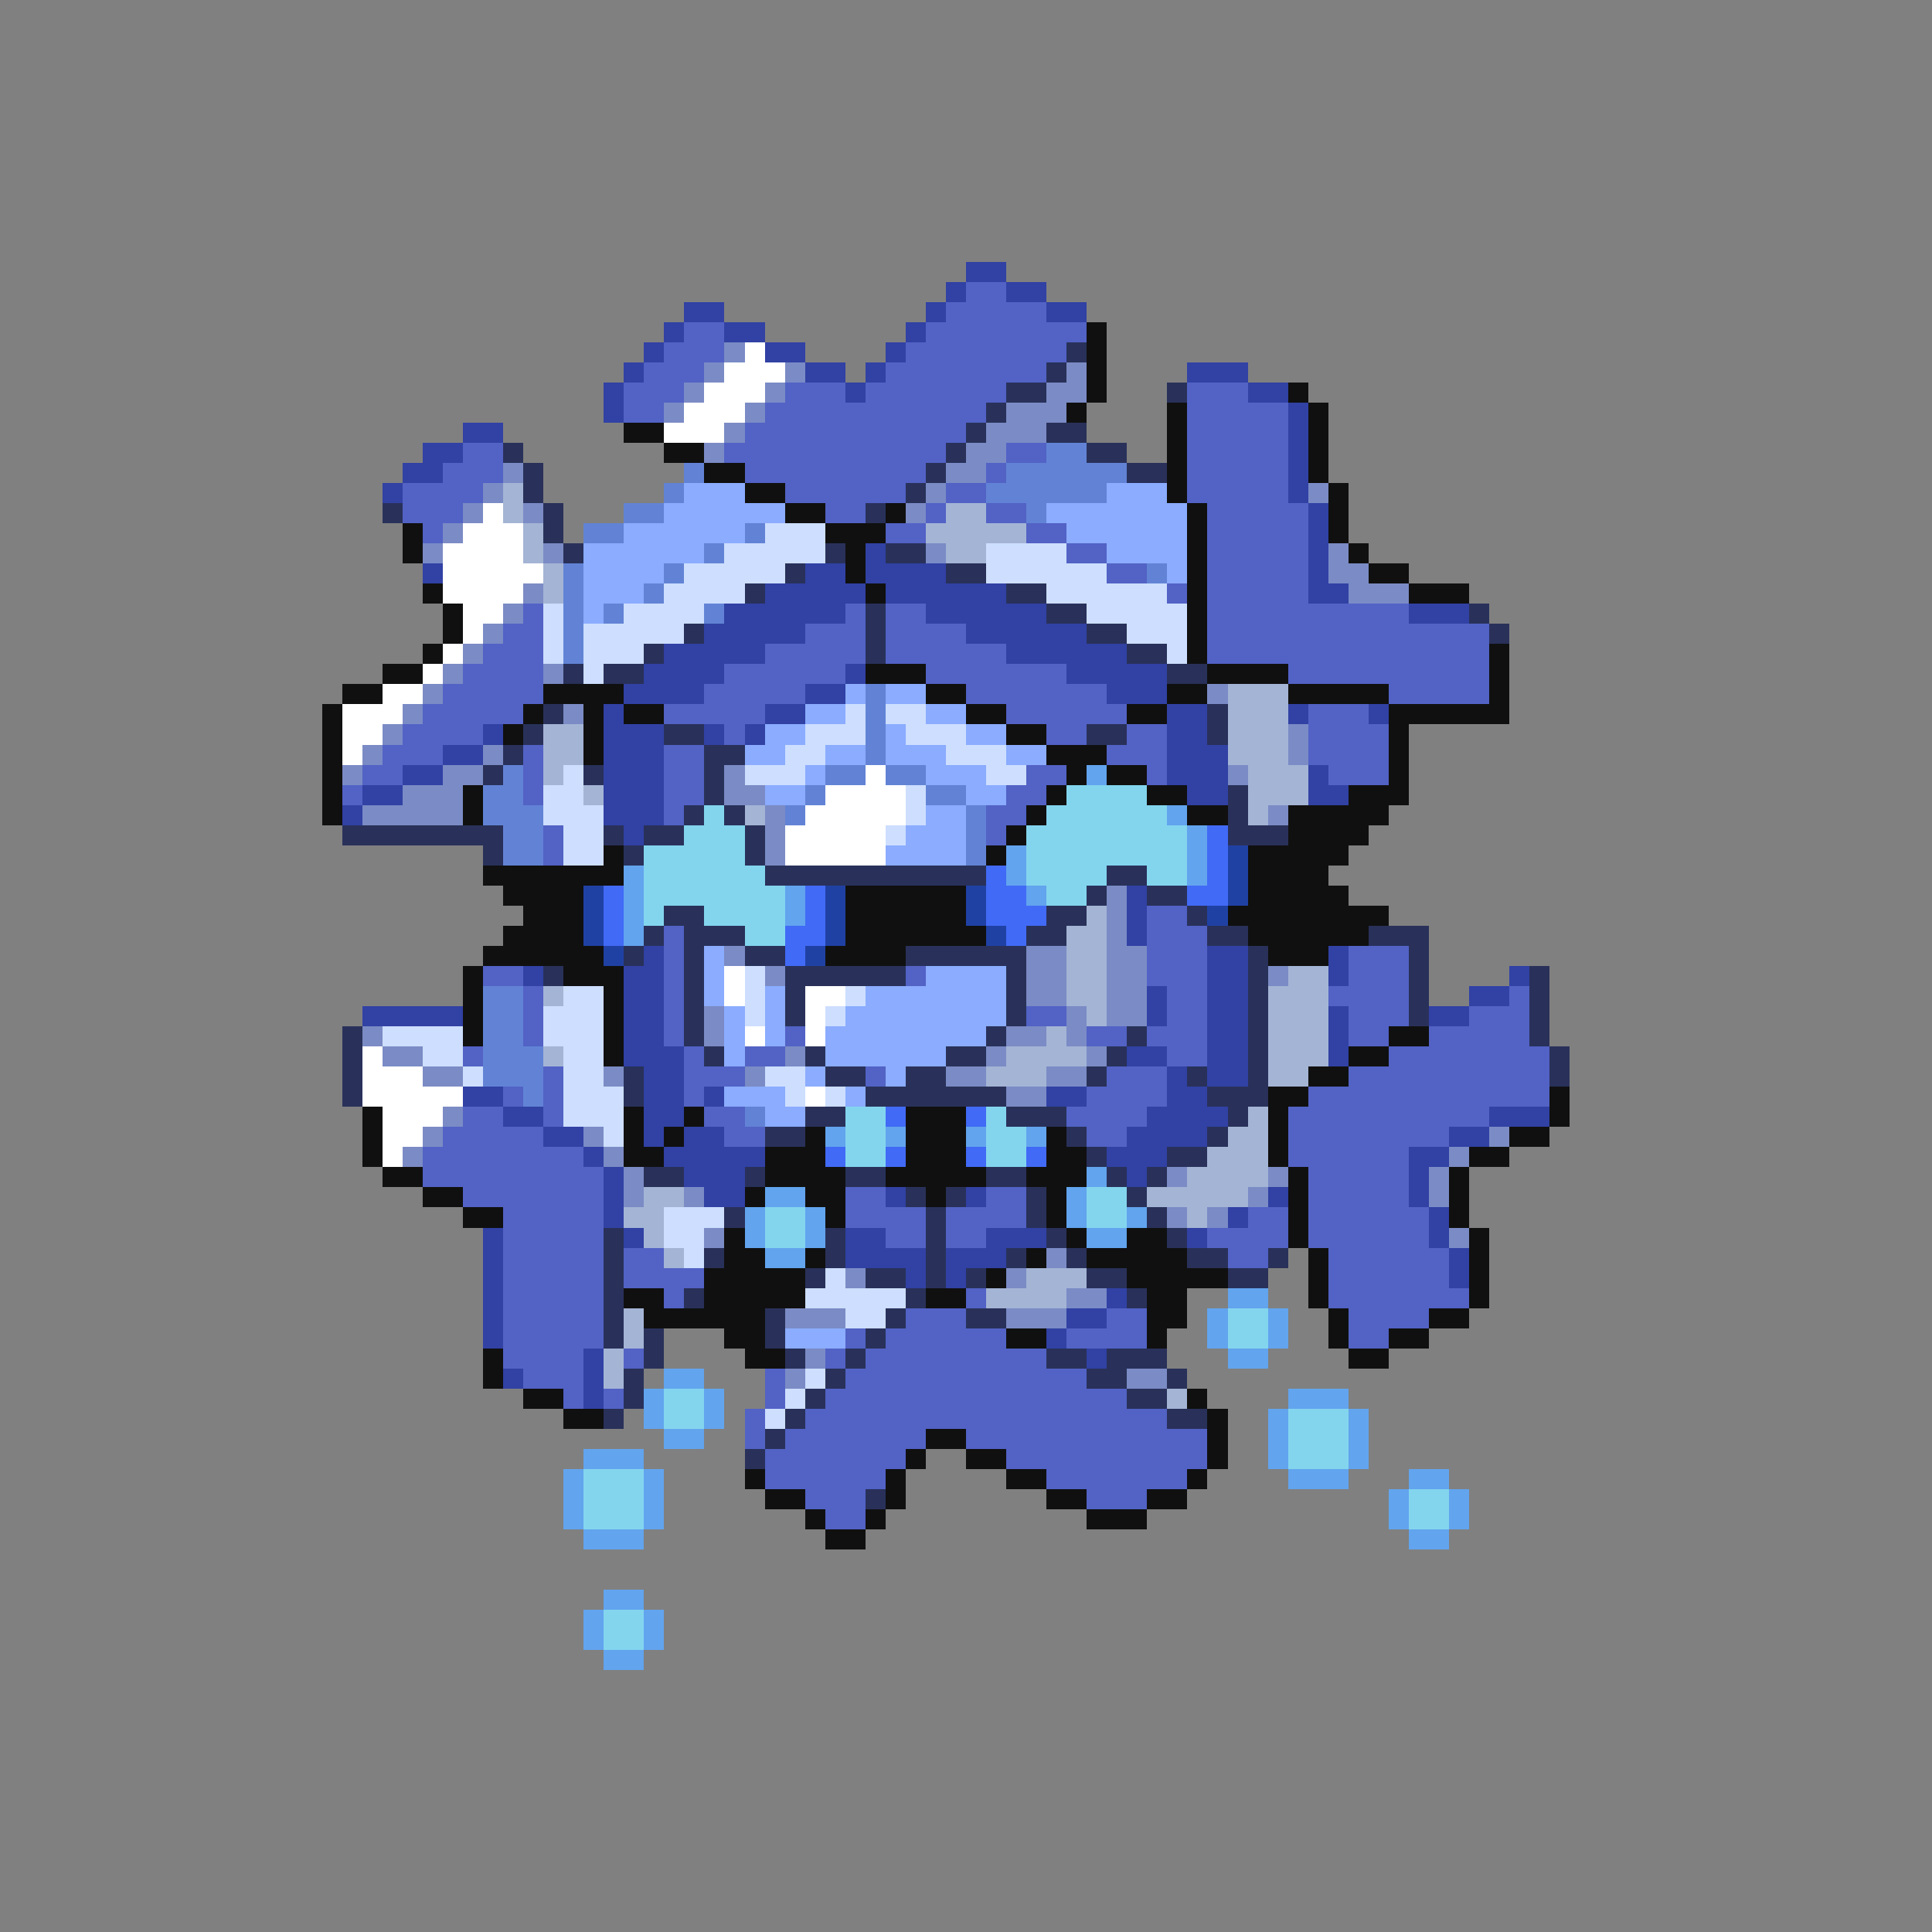 <svg xmlns="http://www.w3.org/2000/svg" viewBox="0 -0.5 96 96" shape-rendering="crispEdges">
<rect x="0" y="-0.5" width="96" height="96" fill="#808080" stroke="none"/>
<path stroke="#3141a4" d="M48 13h2M47 14h1M50 14h2M34 15h2M46 15h1M52 15h2M33 16h1M36 16h2M45 16h1M32 17h1M38 17h2M44 17h1M31 18h1M40 18h2M43 18h1M59 18h3M30 19h1M42 19h1M62 19h2M30 20h1M64 20h1M23 21h2M64 21h1M21 22h2M64 22h1M20 23h2M64 23h1M19 24h1M64 24h1M65 25h1M65 26h1M43 27h1M65 27h1M21 28h1M40 28h2M43 28h4M65 28h1M38 29h5M44 29h6M65 29h2M36 30h6M46 30h6M70 30h3M35 31h5M48 31h6M33 32h5M50 32h6M32 33h4M42 33h1M53 33h5M31 34h4M40 34h2M55 34h3M30 35h1M38 35h2M58 35h2M64 35h1M68 35h1M24 36h1M30 36h3M35 36h1M37 36h1M58 36h2M22 37h2M30 37h3M58 37h3M20 38h2M30 38h3M58 38h3M65 38h1M18 39h2M30 39h3M59 39h2M65 39h2M17 40h1M30 40h3M31 41h1M56 44h1M56 45h1M56 46h1M32 47h1M60 47h2M66 47h1M26 48h1M31 48h2M60 48h2M66 48h1M75 48h1M31 49h2M57 49h1M60 49h2M73 49h2M18 50h5M31 50h2M57 50h1M60 50h2M66 50h1M71 50h2M31 51h2M60 51h2M66 51h1M31 52h3M56 52h2M60 52h2M66 52h1M32 53h2M58 53h1M60 53h2M23 54h2M32 54h2M35 54h1M52 54h2M58 54h2M25 55h2M32 55h2M57 55h4M74 55h3M27 56h2M32 56h1M34 56h2M56 56h4M72 56h2M29 57h1M33 57h5M55 57h3M70 57h2M30 58h1M34 58h3M56 58h1M70 58h1M30 59h1M35 59h2M44 59h1M48 59h1M63 59h1M70 59h1M30 60h1M61 60h1M71 60h1M24 61h1M31 61h1M42 61h2M49 61h3M59 61h1M71 61h1M24 62h1M42 62h4M47 62h3M72 62h1M24 63h1M45 63h1M47 63h1M72 63h1M24 64h1M55 64h1M24 65h1M53 65h2M24 66h1M52 66h1M29 67h1M54 67h1M25 68h1M29 68h1M29 69h1" />
<path stroke="#5262c5" d="M48 14h2M47 15h5M34 16h2M46 16h8M33 17h3M45 17h8M32 18h3M44 18h8M31 19h3M39 19h3M43 19h7M59 19h3M31 20h2M38 20h11M59 20h5M37 21h11M59 21h5M23 22h2M36 22h11M50 22h2M59 22h5M22 23h3M37 23h9M49 23h1M59 23h5M20 24h4M39 24h6M47 24h2M59 24h5M20 25h3M41 25h2M46 25h1M49 25h2M60 25h5M21 26h1M44 26h2M51 26h2M60 26h5M53 27h2M60 27h5M55 28h2M60 28h5M58 29h1M60 29h5M26 30h1M42 30h1M44 30h2M60 30h10M25 31h2M40 31h3M44 31h4M60 31h14M24 32h3M38 32h5M44 32h6M60 32h14M23 33h4M36 33h6M46 33h7M64 33h10M22 34h5M35 34h5M48 34h7M69 34h5M21 35h5M33 35h5M50 35h6M65 35h3M20 36h4M36 36h1M52 36h2M56 36h2M65 36h4M19 37h3M26 37h1M33 37h2M55 37h3M65 37h4M18 38h2M26 38h1M33 38h2M51 38h2M57 38h1M66 38h3M17 39h1M26 39h1M33 39h2M50 39h2M33 40h1M49 40h2M27 41h1M49 41h1M27 42h1M57 45h2M33 46h1M57 46h3M33 47h1M57 47h3M67 47h3M24 48h2M33 48h1M45 48h1M57 48h3M67 48h3M26 49h1M33 49h1M58 49h2M66 49h4M75 49h1M26 50h1M33 50h1M51 50h2M58 50h2M67 50h3M73 50h3M26 51h1M33 51h1M39 51h1M54 51h2M57 51h3M67 51h2M71 51h5M23 52h1M34 52h1M37 52h2M58 52h2M69 52h8M27 53h1M34 53h3M43 53h1M55 53h3M67 53h10M25 54h1M27 54h1M34 54h1M54 54h4M65 54h12M23 55h2M27 55h1M35 55h2M53 55h4M64 55h10M22 56h5M36 56h2M54 56h2M64 56h8M21 57h8M64 57h6M21 58h9M65 58h5M23 59h7M42 59h2M49 59h2M65 59h5M25 60h5M42 60h4M47 60h4M62 60h2M65 60h6M25 61h5M44 61h2M47 61h2M60 61h4M65 61h6M25 62h5M31 62h2M61 62h2M66 62h6M25 63h5M31 63h4M66 63h6M25 64h5M33 64h1M48 64h1M66 64h7M25 65h5M45 65h3M55 65h2M67 65h4M25 66h5M42 66h1M44 66h6M53 66h4M67 66h2M25 67h4M31 67h1M41 67h1M43 67h9M26 68h3M38 68h1M42 68h12M28 69h1M30 69h1M38 69h1M41 69h15M37 70h1M40 70h18M37 71h1M39 71h7M48 71h12M38 72h7M50 72h10M38 73h6M52 73h7M40 74h3M54 74h3M41 75h2" />
<path stroke="#101010" d="M54 16h1M54 17h1M54 18h1M54 19h1M64 19h1M53 20h1M58 20h1M65 20h1M31 21h2M58 21h1M65 21h1M33 22h2M58 22h1M65 22h1M35 23h2M58 23h1M65 23h1M37 24h2M58 24h1M66 24h1M39 25h2M44 25h1M59 25h1M66 25h1M20 26h1M41 26h3M59 26h1M66 26h1M20 27h1M42 27h1M59 27h1M67 27h1M42 28h1M59 28h1M68 28h2M21 29h1M43 29h1M59 29h1M70 29h3M22 30h1M59 30h1M22 31h1M59 31h1M21 32h1M59 32h1M74 32h1M19 33h2M43 33h3M60 33h4M74 33h1M17 34h2M27 34h4M46 34h2M58 34h2M64 34h5M74 34h1M16 35h1M26 35h1M29 35h1M31 35h2M48 35h2M56 35h2M69 35h6M16 36h1M25 36h1M29 36h1M50 36h2M69 36h1M16 37h1M29 37h1M52 37h3M69 37h1M16 38h1M53 38h1M55 38h2M69 38h1M16 39h1M23 39h1M52 39h1M57 39h2M67 39h3M16 40h1M23 40h1M51 40h1M59 40h2M64 40h5M50 41h1M64 41h4M30 42h1M49 42h1M62 42h5M24 43h7M62 43h4M25 44h4M42 44h6M62 44h5M26 45h3M42 45h6M61 45h8M25 46h4M42 46h7M62 46h6M24 47h6M41 47h4M63 47h3M23 48h1M28 48h3M23 49h1M30 49h1M23 50h1M30 50h1M23 51h1M30 51h1M69 51h2M30 52h1M67 52h2M65 53h2M63 54h2M77 54h1M18 55h1M31 55h1M34 55h1M45 55h3M63 55h1M77 55h1M18 56h1M31 56h1M33 56h1M40 56h1M45 56h3M52 56h1M63 56h1M75 56h2M18 57h1M31 57h2M38 57h3M45 57h3M52 57h2M63 57h1M73 57h2M19 58h2M38 58h4M44 58h5M51 58h3M64 58h1M72 58h1M21 59h2M37 59h1M40 59h2M46 59h1M52 59h1M64 59h1M72 59h1M23 60h2M41 60h1M52 60h1M64 60h1M72 60h1M36 61h1M53 61h1M56 61h2M64 61h1M73 61h1M36 62h2M40 62h1M51 62h1M54 62h5M65 62h1M73 62h1M35 63h5M49 63h1M56 63h5M65 63h1M73 63h1M31 64h2M35 64h5M46 64h2M57 64h2M65 64h1M73 64h1M32 65h6M57 65h2M66 65h1M71 65h2M36 66h2M50 66h2M57 66h1M66 66h1M69 66h2M24 67h1M37 67h2M67 67h2M24 68h1M26 69h2M59 69h1M28 70h2M60 70h1M46 71h2M60 71h1M45 72h1M48 72h2M60 72h1M37 73h1M44 73h1M50 73h2M59 73h1M38 74h2M44 74h1M52 74h2M57 74h2M40 75h1M43 75h1M54 75h3M41 76h2" />
<path stroke="#7b8bc5" d="M36 17h1M35 18h1M39 18h1M53 18h1M34 19h1M38 19h1M52 19h2M33 20h1M37 20h1M50 20h3M36 21h1M49 21h3M35 22h1M48 22h2M25 23h1M47 23h2M24 24h1M46 24h1M65 24h1M23 25h1M26 25h1M45 25h1M22 26h1M21 27h1M27 27h1M46 27h1M66 27h1M66 28h2M26 29h1M67 29h3M25 30h1M24 31h1M23 32h1M22 33h1M27 33h1M21 34h1M60 34h1M20 35h1M28 35h1M19 36h1M64 36h1M18 37h1M24 37h1M64 37h1M17 38h1M22 38h2M36 38h1M61 38h1M20 39h3M36 39h2M18 40h5M38 40h1M63 40h1M38 41h1M38 42h1M55 44h1M55 45h1M55 46h1M36 47h1M51 47h2M55 47h2M38 48h1M51 48h2M55 48h2M63 48h1M51 49h2M55 49h2M35 50h1M53 50h1M55 50h2M18 51h1M35 51h1M50 51h2M53 51h1M19 52h2M39 52h1M49 52h1M54 52h1M21 53h2M30 53h1M37 53h1M47 53h2M52 53h2M50 54h2M22 55h1M21 56h1M29 56h1M74 56h1M20 57h1M30 57h1M72 57h1M31 58h1M58 58h1M63 58h1M71 58h1M31 59h1M34 59h1M62 59h1M71 59h1M58 60h1M60 60h1M35 61h1M72 61h1M52 62h1M42 63h1M50 63h1M53 64h2M39 65h3M50 65h3M40 67h1M39 68h1M56 68h2" />
<path stroke="#ffffff" d="M37 17h1M36 18h3M35 19h3M34 20h3M33 21h3M24 25h1M23 26h3M22 27h4M22 28h5M22 29h4M23 30h2M23 31h1M22 32h1M21 33h1M19 34h2M17 35h3M17 36h2M17 37h1M43 38h1M41 39h4M40 40h5M39 41h5M39 42h5M36 48h1M36 49h1M40 49h2M40 50h1M37 51h1M40 51h1M18 52h1M18 53h3M18 54h5M40 54h1M19 55h3M19 56h2M19 57h1" />
<path stroke="#29315a" d="M53 17h1M52 18h1M50 19h2M58 19h1M49 20h1M48 21h1M52 21h2M25 22h1M47 22h1M54 22h2M26 23h1M46 23h1M56 23h2M26 24h1M45 24h1M19 25h1M27 25h1M43 25h1M27 26h1M28 27h1M41 27h1M44 27h2M39 28h1M47 28h2M37 29h1M50 29h2M43 30h1M52 30h2M73 30h1M34 31h1M43 31h1M54 31h2M74 31h1M32 32h1M43 32h1M56 32h2M28 33h1M30 33h2M58 33h2M27 35h1M60 35h1M26 36h1M33 36h2M54 36h2M60 36h1M25 37h1M35 37h2M24 38h1M29 38h1M35 38h1M35 39h1M61 39h1M34 40h1M36 40h1M61 40h1M17 41h8M30 41h1M32 41h2M37 41h1M61 41h3M24 42h1M31 42h1M37 42h1M38 43h11M55 43h2M54 44h1M57 44h2M33 45h2M52 45h2M59 45h1M32 46h1M34 46h3M51 46h2M60 46h2M68 46h3M31 47h1M34 47h1M37 47h2M45 47h6M62 47h1M70 47h1M27 48h1M34 48h1M39 48h6M50 48h1M62 48h1M70 48h1M76 48h1M34 49h1M39 49h1M50 49h1M62 49h1M70 49h1M76 49h1M34 50h1M39 50h1M50 50h1M62 50h1M70 50h1M76 50h1M17 51h1M34 51h1M49 51h1M56 51h1M62 51h1M76 51h1M17 52h1M35 52h1M40 52h1M47 52h2M55 52h1M62 52h1M77 52h1M17 53h1M31 53h1M41 53h2M45 53h2M54 53h1M59 53h1M62 53h1M77 53h1M17 54h1M31 54h1M43 54h7M60 54h3M40 55h2M50 55h3M61 55h1M38 56h2M53 56h1M60 56h1M54 57h1M58 57h2M32 58h2M37 58h1M42 58h2M49 58h2M55 58h1M57 58h1M45 59h1M47 59h1M51 59h1M56 59h1M36 60h1M46 60h1M51 60h1M57 60h1M30 61h1M41 61h1M46 61h1M52 61h1M58 61h1M30 62h1M35 62h1M41 62h1M46 62h1M50 62h1M53 62h1M59 62h2M63 62h1M30 63h1M40 63h1M43 63h2M46 63h1M48 63h1M54 63h2M61 63h2M30 64h1M34 64h1M45 64h1M56 64h1M30 65h1M38 65h1M44 65h1M48 65h2M30 66h1M32 66h1M38 66h1M43 66h1M32 67h1M39 67h1M42 67h1M52 67h2M55 67h3M31 68h1M41 68h1M54 68h2M58 68h1M31 69h1M40 69h1M56 69h2M30 70h1M39 70h1M58 70h2M38 71h1M37 72h1M43 74h1" />
<path stroke="#6283d5" d="M52 22h2M34 23h1M50 23h6M33 24h1M49 24h6M31 25h2M51 25h1M29 26h2M37 26h1M35 27h1M28 28h1M33 28h1M57 28h1M28 29h1M32 29h1M28 30h1M30 30h1M35 30h1M28 31h1M28 32h1M43 34h1M43 35h1M43 36h1M43 37h1M25 38h1M41 38h2M44 38h2M24 39h2M40 39h1M46 39h2M24 40h3M39 40h1M48 40h1M25 41h2M48 41h1M25 42h2M48 42h1M24 49h2M24 50h2M24 51h2M24 52h3M24 53h3M26 54h1M37 55h1" />
<path stroke="#a4b4d5" d="M25 24h1M25 25h1M47 25h2M26 26h1M46 26h5M26 27h1M47 27h2M27 28h1M27 29h1M61 34h3M61 35h3M27 36h2M61 36h3M27 37h2M61 37h3M27 38h1M62 38h3M29 39h1M62 39h3M37 40h1M62 40h1M54 45h1M53 46h2M53 47h2M53 48h2M64 48h2M27 49h1M53 49h2M63 49h3M54 50h1M63 50h3M52 51h1M63 51h3M27 52h1M50 52h4M63 52h3M49 53h3M63 53h2M62 55h1M61 56h2M60 57h3M59 58h4M32 59h2M57 59h5M31 60h2M59 60h1M32 61h1M33 62h1M51 63h3M49 64h4M31 65h1M31 66h1M30 67h1M30 68h1M58 69h1" />
<path stroke="#8bacff" d="M34 24h3M55 24h3M33 25h6M52 25h7M31 26h6M53 26h6M29 27h6M55 27h4M29 28h4M58 28h1M29 29h3M29 30h1M42 34h1M44 34h2M40 35h2M46 35h2M38 36h2M44 36h1M48 36h2M37 37h2M41 37h2M44 37h3M50 37h2M40 38h1M46 38h3M38 39h2M48 39h2M46 40h2M45 41h3M44 42h4M35 47h1M35 48h1M46 48h4M35 49h1M38 49h1M43 49h7M36 50h1M38 50h1M42 50h8M36 51h1M38 51h1M41 51h8M36 52h1M41 52h6M40 53h1M44 53h1M36 54h3M42 54h1M38 55h2M39 66h3" />
<path stroke="#cddeff" d="M38 26h3M36 27h5M49 27h4M34 28h5M49 28h6M33 29h4M52 29h6M27 30h1M31 30h4M54 30h5M27 31h1M29 31h5M56 31h3M27 32h1M29 32h3M58 32h1M29 33h1M42 35h1M44 35h2M40 36h3M45 36h3M39 37h2M47 37h3M28 38h1M37 38h3M49 38h2M27 39h2M45 39h1M27 40h3M45 40h1M28 41h2M44 41h1M28 42h2M37 48h1M28 49h2M37 49h1M42 49h1M27 50h3M37 50h1M41 50h1M19 51h4M27 51h3M21 52h2M28 52h2M23 53h1M28 53h2M38 53h2M28 54h3M39 54h1M41 54h1M28 55h3M30 56h1M33 60h3M33 61h2M34 62h1M41 63h1M40 64h5M42 65h2M40 68h1M39 69h1M38 70h1" />
<path stroke="#62a4ee" d="M54 38h1M58 40h1M59 41h1M50 42h1M59 42h1M31 43h1M50 43h1M59 43h1M31 44h1M39 44h1M51 44h1M31 45h1M39 45h1M31 46h1M41 56h1M44 56h1M48 56h1M51 56h1M54 58h1M38 59h2M53 59h1M37 60h1M40 60h1M53 60h1M56 60h1M37 61h1M40 61h1M54 61h2M38 62h2M61 64h2M60 65h1M63 65h1M60 66h1M63 66h1M61 67h2M33 68h2M32 69h1M35 69h1M64 69h3M32 70h1M35 70h1M63 70h1M67 70h1M33 71h2M63 71h1M67 71h1M29 72h3M63 72h1M67 72h1M28 73h1M32 73h1M64 73h3M70 73h2M28 74h1M32 74h1M69 74h1M72 74h1M28 75h1M32 75h1M69 75h1M72 75h1M29 76h3M70 76h2M30 79h2M29 80h1M32 80h1M29 81h1M32 81h1M30 82h2" />
<path stroke="#83d5ee" d="M53 39h4M35 40h1M52 40h6M34 41h3M51 41h8M32 42h5M51 42h8M32 43h6M51 43h4M57 43h2M32 44h7M52 44h2M32 45h1M35 45h4M37 46h2M42 55h2M49 55h1M42 56h2M49 56h2M42 57h2M49 57h2M54 59h2M38 60h2M54 60h2M38 61h2M61 65h2M61 66h2M33 69h2M33 70h2M64 70h3M64 71h3M64 72h3M29 73h3M29 74h3M70 74h2M29 75h3M70 75h2M30 80h2M30 81h2" />
<path stroke="#416af6" d="M60 41h1M60 42h1M49 43h1M60 43h1M30 44h1M40 44h1M49 44h2M59 44h2M30 45h1M40 45h1M49 45h3M30 46h1M39 46h2M50 46h1M39 47h1M44 55h1M48 55h1M41 57h1M44 57h1M48 57h1M51 57h1" />
<path stroke="#2041a4" d="M61 42h1M61 43h1M29 44h1M41 44h1M48 44h1M61 44h1M29 45h1M41 45h1M48 45h1M60 45h1M29 46h1M41 46h1M49 46h1M30 47h1M40 47h1" />
</svg>